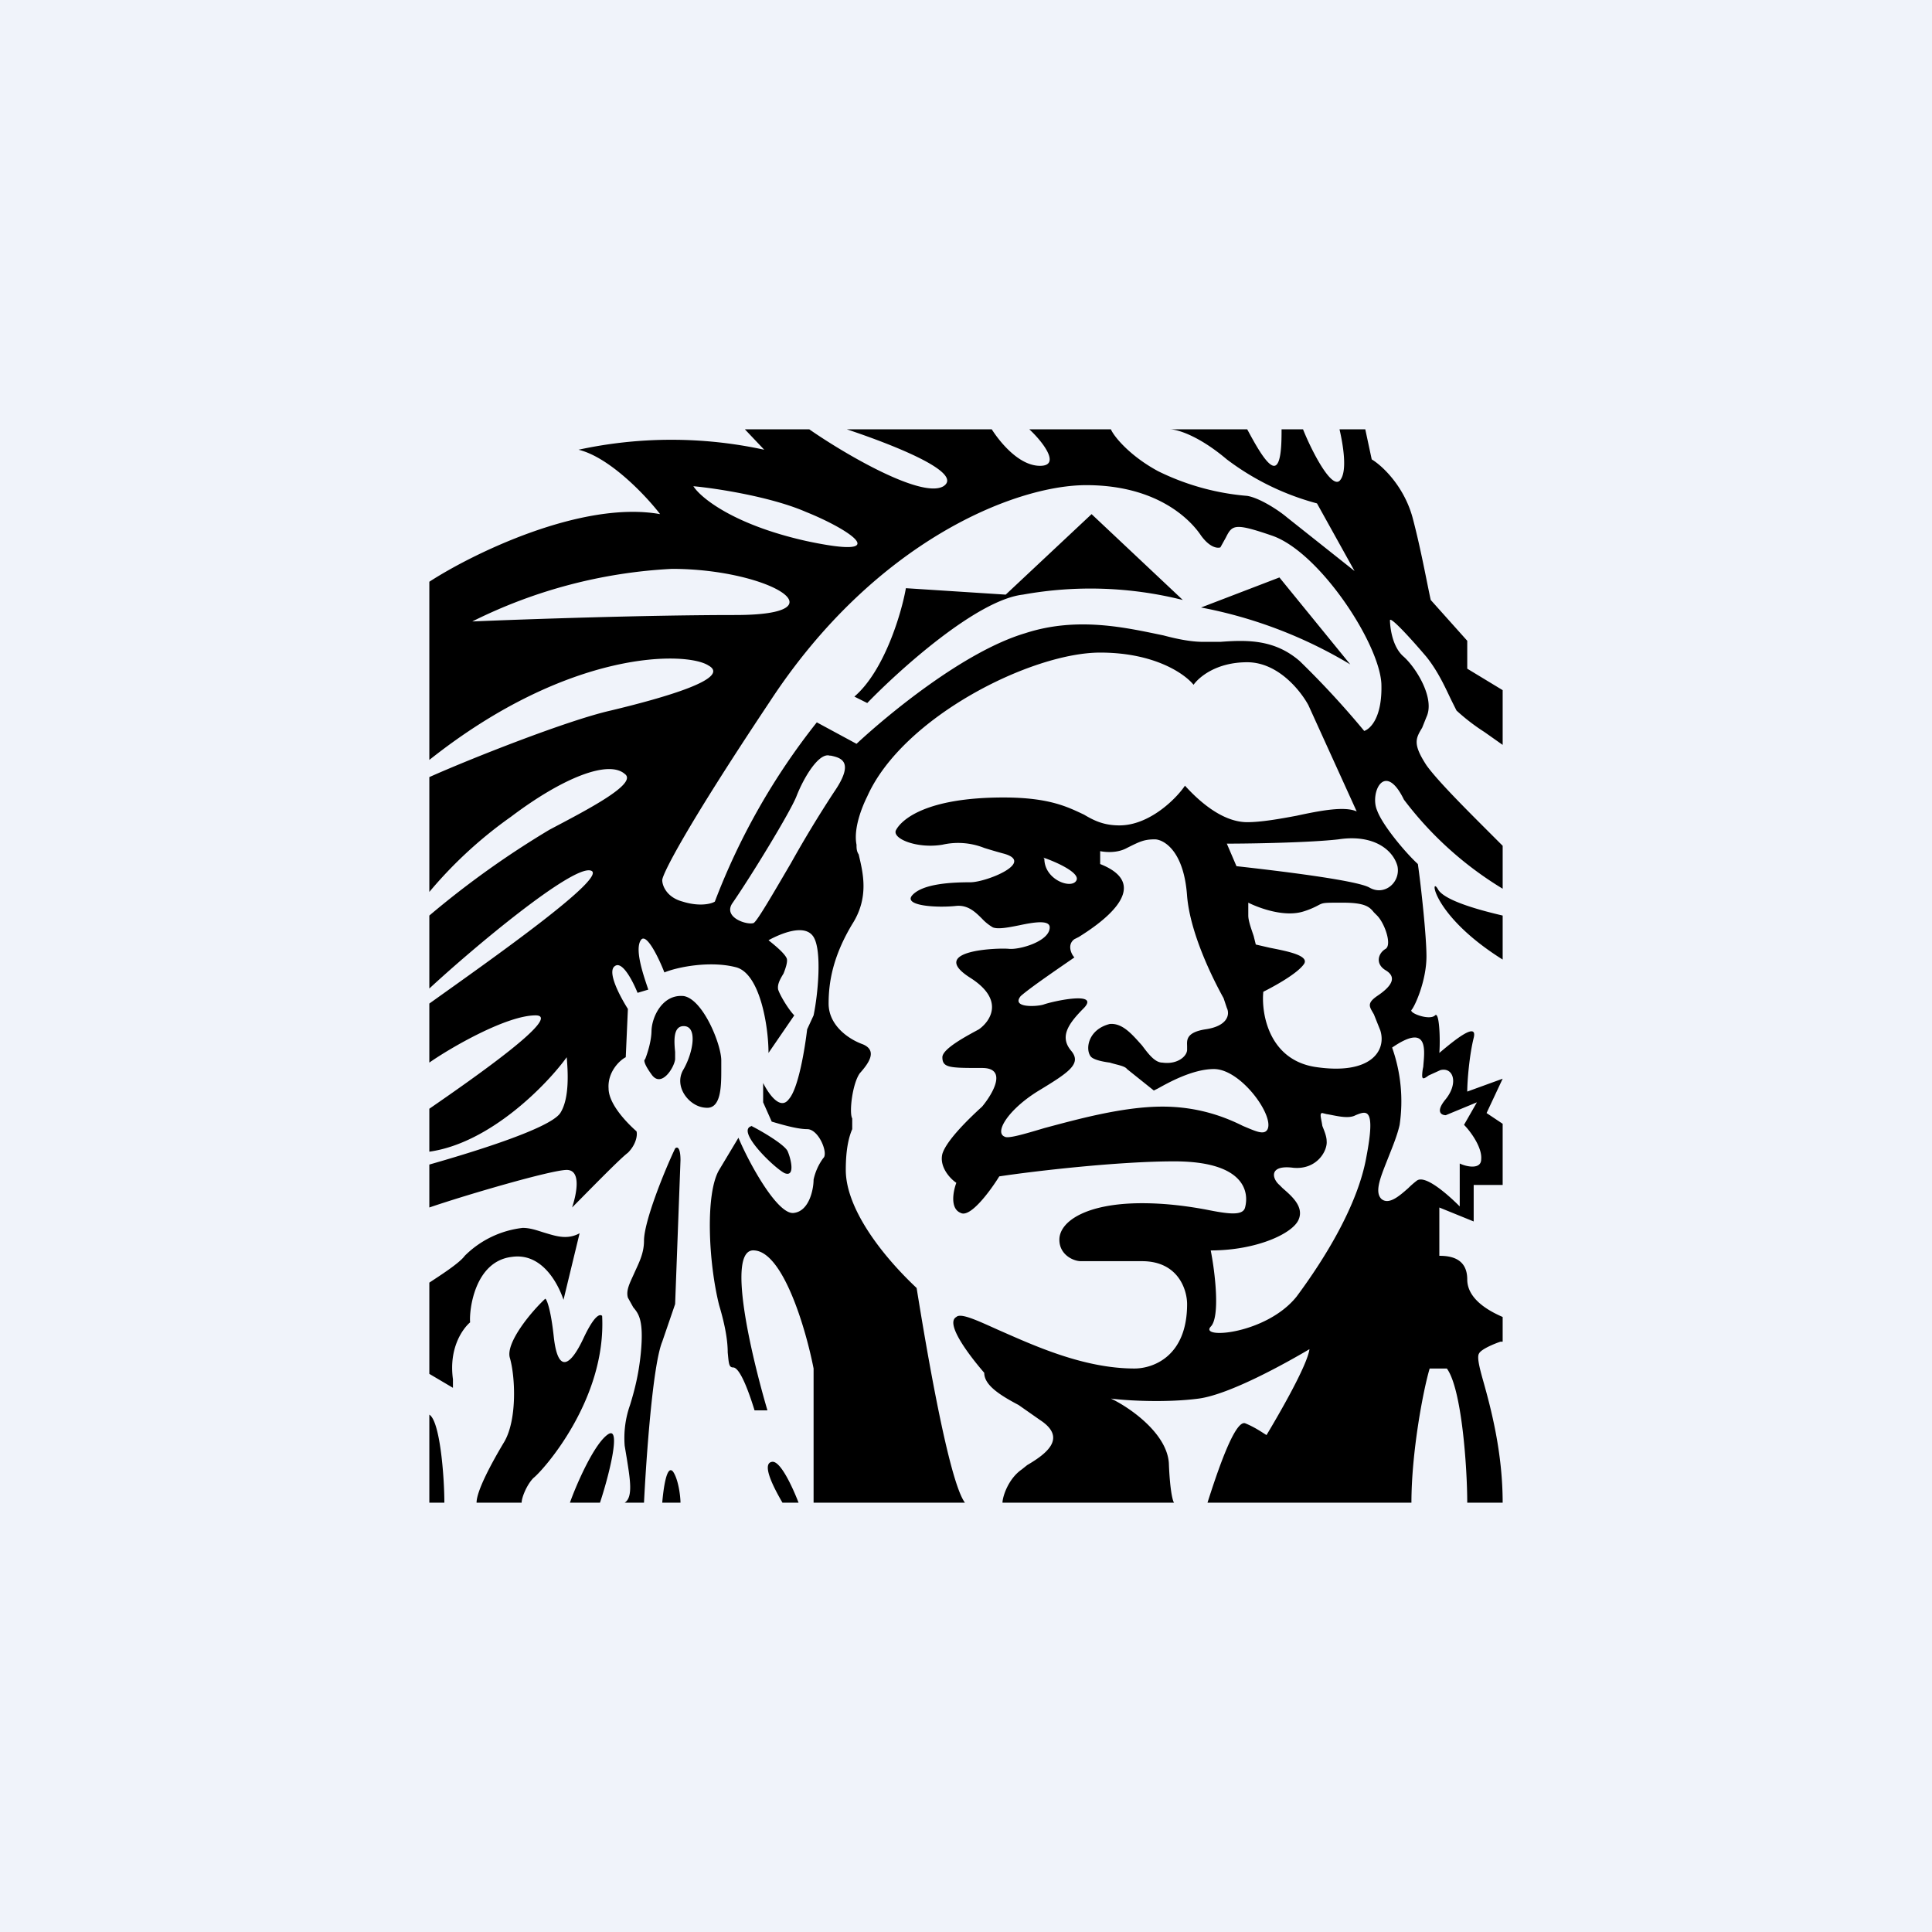 <!-- by TradingView --><svg width="18" height="18" viewBox="0 0 18 18" xmlns="http://www.w3.org/2000/svg"><path fill="#F0F3FA" d="M0 0h18v18H0z"/><path fill-rule="evenodd" d="M4 8.32V7.24c.38-.17 1.29-.53 1.69-.62.5-.12 1.13-.3.91-.42-.2-.13-1.29-.16-2.6.88V5.42c.4-.26 1.42-.76 2.15-.63-.13-.17-.47-.53-.76-.6a4.08 4.08 0 0 1 1.73 0L6.94 4h.6c.33.23 1.05.65 1.25.53.2-.13-.51-.4-.9-.53h1.35c.07.11.25.34.45.34s.02-.23-.1-.34h.76c.03.07.18.25.44.39a2.3 2.3 0 0 0 .83.23c.12.02.3.14.37.2l.63.5-.35-.63a2.43 2.43 0 0 1-.84-.41c-.26-.22-.46-.28-.53-.28h.72c.06.11.18.34.25.34s.07-.23.07-.34h.2c.08.2.26.55.34.48.08-.08.03-.35 0-.48h.24l.06.28c.1.06.3.25.38.54.08.3.14.64.17.77l.34.38v.26l.33.2v.51l-.17-.12a1.89 1.89 0 0 1-.26-.2l-.04-.08c-.05-.1-.12-.27-.24-.42-.17-.2-.34-.38-.34-.34 0 .03.01.24.13.34.12.11.29.39.21.56l-.04.1c-.06.1-.09.15.04.35.1.14.36.4.55.59l.16.16v.4a3.28 3.28 0 0 1-.92-.83c-.18-.37-.32-.06-.25.1.05.14.27.4.38.5.03.21.08.67.08.86 0 .23-.11.47-.14.5-.02.03.17.1.22.05.04-.04.05.22.04.35.13-.11.36-.3.32-.14-.04.16-.06.4-.06.5l.33-.12-.15.32.15.1v.57h-.27v.34l-.32-.13v.45c.1 0 .26.02.26.22s.24.31.33.35v.23h-.02c-.06.02-.18.07-.2.11-.02.03 0 .12.04.26.07.25.18.66.18 1.13h-.33c0-.32-.05-1.06-.19-1.25h-.16c-.06.2-.17.78-.17 1.25h-1.9c.08-.25.25-.77.35-.74.1.04.18.1.2.11.12-.2.38-.65.4-.8-.22.13-.74.42-1.03.46-.3.04-.67.02-.82 0 .17.08.52.32.54.6.01.27.04.37.05.37h-1.6c0-.05.05-.22.18-.31l.05-.04c.17-.1.38-.25.12-.42l-.2-.14c-.19-.1-.32-.19-.32-.3-.13-.15-.37-.46-.26-.52.04-.04.19.03.39.12.32.14.79.36 1.27.36.17 0 .49-.11.49-.6 0-.13-.08-.4-.42-.4h-.57c-.07 0-.2-.06-.2-.2 0-.17.25-.34.77-.34.23 0 .44.03.6.06.2.04.34.06.36-.02.04-.15-.01-.43-.66-.43-.52 0-1.3.09-1.63.14-.08.13-.27.39-.36.34-.1-.04-.07-.2-.04-.28-.06-.04-.16-.15-.13-.27.04-.13.26-.34.37-.44.1-.12.24-.36 0-.36-.3 0-.37 0-.37-.1 0-.08.23-.2.34-.26.1-.07.25-.27-.08-.48-.41-.26.27-.28.36-.27.1.01.38-.07.38-.2 0-.07-.14-.05-.28-.02-.1.02-.2.04-.25.02a.44.44 0 0 1-.1-.08c-.06-.06-.13-.13-.24-.12-.18.02-.5 0-.41-.1.1-.11.38-.12.54-.12.15 0 .62-.19.3-.27a5 5 0 0 1-.17-.05.66.66 0 0 0-.39-.03c-.24.04-.48-.06-.43-.14.05-.09.27-.3 1-.3.43 0 .6.09.75.16.1.06.19.1.33.1.28 0 .53-.25.61-.37.1.11.33.34.58.34.13 0 .3-.03.46-.06.23-.05.45-.09.56-.04l-.45-.99c-.07-.13-.28-.4-.57-.4-.29 0-.45.14-.5.21-.08-.1-.36-.3-.87-.3-.64 0-1.84.6-2.17 1.34-.05.1-.13.3-.1.45 0 .03 0 .06.02.09.04.17.1.4-.06.65-.18.3-.22.54-.22.74 0 .2.18.33.32.38.14.06.05.18-.03.27-.07.1-.1.37-.07.42v.1c-.03.07-.06.18-.06.38 0 .35.32.78.66 1.1.09.56.3 1.8.45 2H7.58v-1.25c-.07-.36-.28-1.08-.55-1.1-.27-.03-.03.98.12 1.49h-.12c-.04-.13-.13-.4-.2-.4-.04 0-.04-.04-.05-.14 0-.1-.02-.24-.08-.44-.1-.4-.13-1.04 0-1.26l.18-.3c.1.24.37.73.52.7.14-.02.18-.22.18-.31a.53.53 0 0 1 .09-.2c.05-.04-.04-.27-.15-.27-.1 0-.26-.05-.33-.07l-.08-.18v-.18c.05.1.16.26.24.15.09-.1.15-.48.17-.65l.06-.13c.04-.19.08-.6 0-.73s-.31-.03-.42.03c.05.04.15.12.17.17.01.03-.01.09-.03.14-.03.05-.06.1-.05.15.02.06.1.19.15.24l-.24.35c0-.25-.08-.75-.31-.8-.24-.06-.54 0-.66.05-.05-.13-.17-.38-.22-.3-.06.09.03.34.07.46l-.1.03c-.04-.1-.14-.3-.21-.25-.08.05.05.29.12.4l-.02.45c-.06.03-.17.14-.16.29 0 .15.18.33.26.4.01.03 0 .12-.08.2-.08.06-.38.37-.52.51.04-.12.09-.35-.05-.35s-.93.23-1.28.35v-.4c.35-.1 1.12-.33 1.22-.48.09-.14.07-.4.06-.52-.18.25-.71.8-1.28.88v-.4c.42-.29 1.25-.87.99-.87-.27 0-.79.3-.99.44v-.55c.56-.4 1.7-1.2 1.5-1.24-.18-.04-1.09.72-1.5 1.1v-.68a8.44 8.44 0 0 1 1.12-.8c.34-.18.83-.43.7-.52-.15-.13-.57.03-1.06.4a4 4 0 0 0-.76.7Zm0 4.48v-.85c.09-.06.28-.18.33-.25a.91.91 0 0 1 .54-.26c.08 0 .15.03.22.05.1.03.2.06.31 0l-.15.62c-.05-.15-.2-.44-.48-.4-.35.04-.4.5-.39.61-.07.06-.2.24-.16.53v.08L4 12.8ZM4 14v-.82c.1.06.14.58.14.82H4Zm.44 0h.42c0-.05.05-.17.11-.23.09-.07.68-.73.64-1.51-.02-.02-.07-.01-.17.2-.12.26-.24.35-.28 0-.03-.28-.07-.36-.08-.36-.13.12-.37.41-.33.55.05.17.07.57-.05.78-.12.2-.26.46-.26.57Zm1.15 0h-.28c.06-.17.23-.56.36-.64.12-.07 0 .4-.08.64Zm.24 0H6c.02-.4.08-1.28.17-1.5l.12-.35.05-1.34c0-.12-.03-.13-.05-.11-.1.21-.29.68-.29.86 0 .12-.05.21-.09.3-.04.09-.08.16-.06.23l.05.09c.05.06.1.12.07.43-.02.2-.06.35-.1.48a.92.92 0 0 0-.05.38l.02.12c.03.19.06.36-.02.41Zm.24-4.4c0 .1-.04.22-.06.27-.01 0-.02.03.06.14.09.13.21-.06.22-.14V9.8c-.01-.1-.02-.24.08-.24.13 0 .09.24 0 .4-.1.16.05.35.2.36.15.02.15-.2.15-.36v-.08c0-.15-.17-.57-.35-.6-.2-.02-.3.2-.3.33Zm.93.89c.1.05.32.18.34.24.03.07.07.24-.03.2-.1-.05-.47-.41-.3-.44Zm-.73 3.22c-.06-.07-.09.17-.1.29h.17c0-.06-.02-.22-.07-.29Zm1.02.29c-.07-.12-.2-.36-.1-.38.08-.02.2.25.25.38h-.15ZM14 8.53v.41c-.67-.42-.68-.8-.6-.65.07.11.43.2.6.24ZM6.36 8.4c-.15-.04-.19-.15-.19-.2 0-.05.2-.46 1-1.66.98-1.5 2.29-2.02 2.95-2.02.66 0 .97.32 1.07.47.08.11.15.12.18.11l.05-.09c.06-.12.08-.14.43-.02.44.15 1 1 1.02 1.38.01.31-.1.42-.16.44a8.24 8.24 0 0 0-.6-.65c-.23-.2-.48-.2-.74-.18h-.16c-.1 0-.22-.02-.37-.06-.34-.07-.8-.18-1.29-.02-.57.17-1.28.76-1.57 1.03l-.37-.2a6.28 6.28 0 0 0-.95 1.67c-.03.02-.14.05-.3 0Zm1.06-.98c-.06.15-.42.74-.6 1-.08.13.14.2.2.18.03-.01.18-.27.35-.56a11 11 0 0 1 .4-.66c.2-.29.06-.32-.03-.34h-.01c-.1-.03-.24.2-.31.38Zm.66-.87-.12-.06c.28-.24.44-.78.48-1.01l.93.06.8-.75.85.8a3.53 3.53 0 0 0-1.49-.05c-.43.05-1.15.7-1.45 1.01Zm4.5-.36a4.23 4.23 0 0 0-1.39-.53l.73-.28.66.81ZM6.46 4.53c.22.02.73.1 1.05.24.4.16.84.45 0 .27-.67-.15-.98-.4-1.05-.51ZM4.4 5.79a4.69 4.69 0 0 1 1.86-.49c.9 0 1.62.43.59.43-.83 0-1.98.04-2.45.06Zm5.32 2.2c.12.04.34.14.31.21-.04.09-.3 0-.3-.2Zm.78-.09c-.09.05-.2.04-.25.03v.12c.53.21-.04.58-.2.68l-.04.02c-.07.05-.03.14 0 .17-.13.09-.41.28-.5.36-.09.11.14.1.21.08.08-.03.53-.13.38.03-.15.15-.23.27-.12.4.1.12-.02.2-.3.37-.28.17-.42.39-.32.43.03.02.17-.02.37-.08.3-.08.73-.2 1.1-.2.34 0 .59.1.75.18.12.05.2.09.23.03.06-.13-.25-.56-.5-.56-.2 0-.43.13-.52.18l-.04.02-.1-.08-.15-.12c-.02-.03-.1-.04-.16-.06-.08-.01-.16-.03-.18-.06-.05-.07-.02-.25.18-.3.12-.01.21.1.3.2.06.08.12.16.19.16.14.02.23-.06.23-.12v-.03c0-.05-.02-.13.17-.16.21-.03.23-.14.2-.2l-.03-.09c-.1-.18-.31-.6-.34-.95-.03-.44-.23-.53-.3-.53-.1 0-.14.02-.26.08Zm.93-.04.09.21c.36.04 1.12.13 1.24.2.14.08.29-.05.26-.2-.04-.15-.22-.3-.55-.25-.26.03-.8.04-1.04.04Zm.2.67v-.12c.1.05.34.14.52.08a.76.76 0 0 0 .14-.06c.04-.02.05-.02.22-.02.21 0 .25.04.29.09l.03.03c.07.07.14.27.08.31-.07.04-.1.14 0 .2s.07.14-.08.24c-.1.07-.07.1-.03.17l.06.15c.06.19-.09.42-.61.34-.43-.07-.5-.5-.48-.7.1-.05.32-.17.38-.26.05-.08-.17-.12-.32-.15l-.13-.03-.02-.08c-.02-.06-.05-.14-.05-.19Zm-.35 3.12c.04.2.09.62 0 .71-.11.12.52.07.8-.28.26-.35.57-.85.65-1.3.09-.47 0-.43-.1-.39-.07.04-.2 0-.27-.01l-.04-.01c-.03 0-.01.05 0 .12.02.05.04.1.04.14.01.09-.09.27-.31.25-.23-.03-.2.1-.13.16l.03.03c.08.07.2.17.15.29-.05.13-.39.29-.82.29Zm1.76-1.17a1.5 1.5 0 0 0-.07-.72c.35-.24.3.04.29.18a.4.4 0 0 0-.01.08c0 .04.02.03.06 0l.11-.05c.12-.03.17.12.05.27-.1.12-.04.15 0 .15l.29-.12-.12.21c.06.06.17.21.16.32 0 .1-.14.07-.2.04v.4c-.1-.1-.32-.3-.4-.24a.8.8 0 0 0-.08.07c-.08.07-.18.16-.25.1-.07-.07 0-.22.07-.4.04-.1.08-.2.1-.29Z"/></svg>